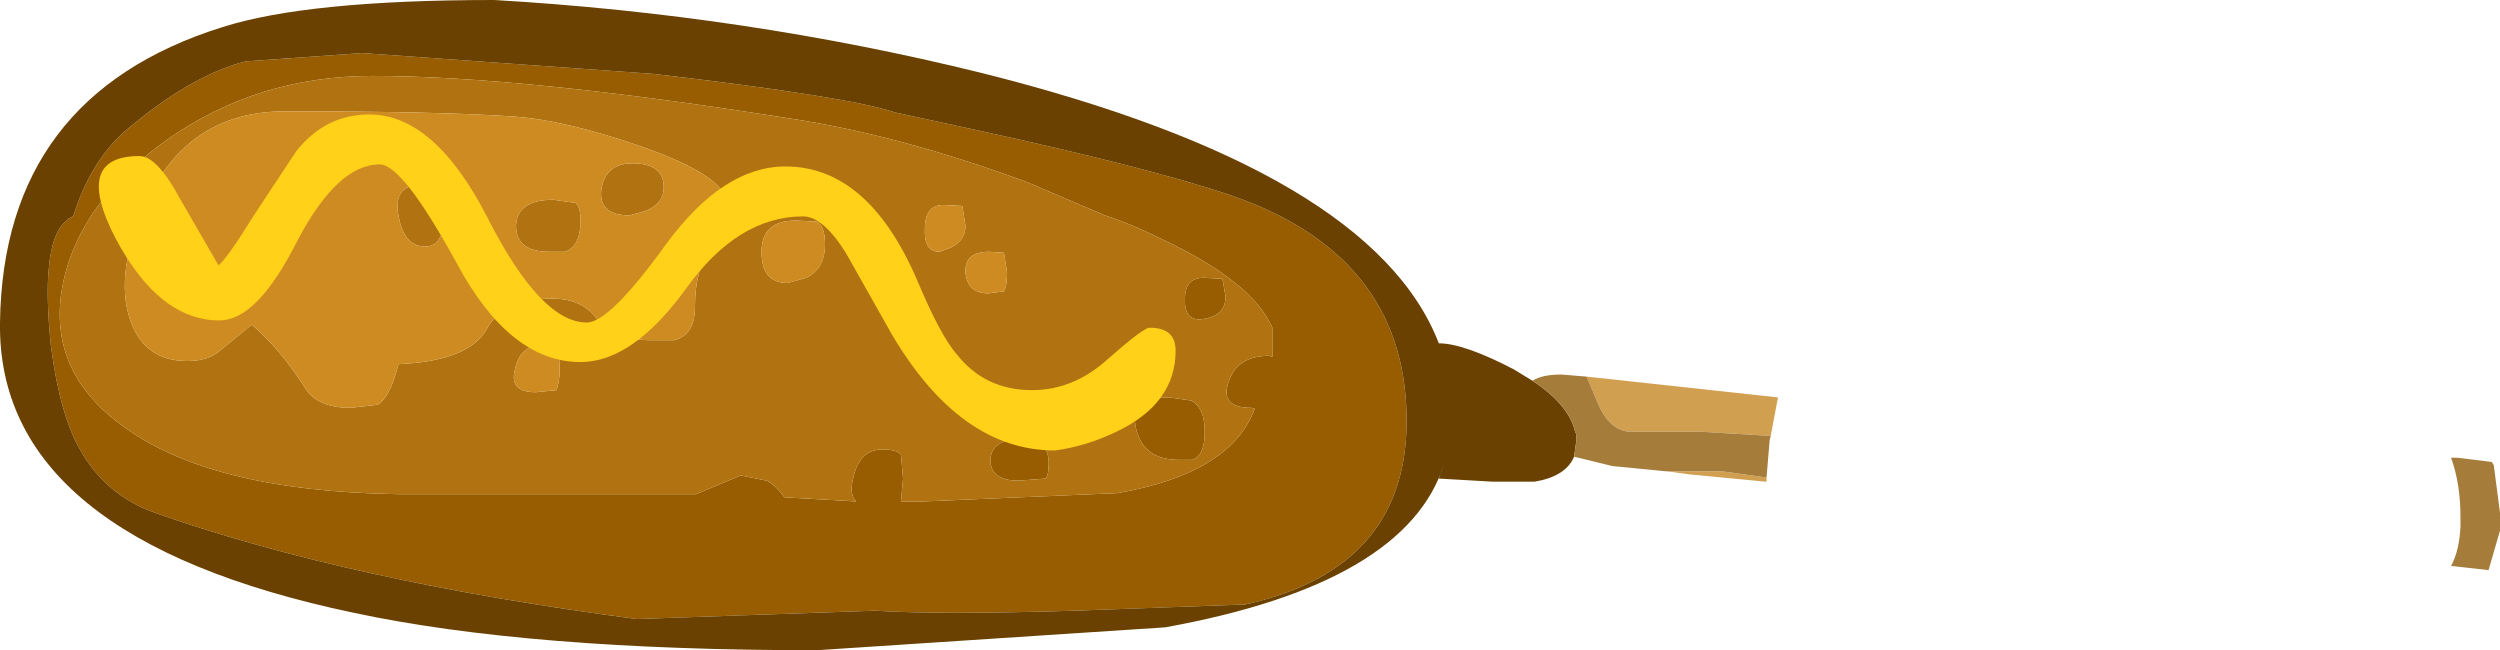 <?xml version="1.0" encoding="UTF-8" standalone="no"?>
<svg xmlns:ffdec="https://www.free-decompiler.com/flash" xmlns:xlink="http://www.w3.org/1999/xlink" ffdec:objectType="shape" height="31.25px" width="120.15px" xmlns="http://www.w3.org/2000/svg">
  <g transform="matrix(1.0, 0.0, 0.0, 1.0, 98.5, 4.25)">
    <path d="M-81.1 -1.7 L-67.1 -0.7 Q-57.7 0.4 -55.5 1.15 L-51.35 2.05 Q-43.35 3.8 -39.45 5.1 -31.05 7.95 -30.9 15.7 -30.75 23.05 -38.65 24.8 L-46.85 25.1 Q-53.3 25.3 -56.45 25.1 L-67.9 25.5 Q-81.6 23.7 -90.9 20.45 L-91.55 20.2 Q-93.55 19.3 -94.6 17.45 -95.6 15.8 -96.05 12.4 -96.3 10.0 -96.15 8.6 -96.0 6.95 -95.35 6.4 L-95.2 6.25 -95.0 6.15 -94.95 6.05 Q-94.15 3.55 -92.55 2.1 -89.4 -0.6 -86.7 -1.3 L-81.1 -1.7 M-40.65 9.1 L-39.75 9.15 -39.6 10.0 Q-39.6 11.0 -40.85 11.1 -41.6 11.1 -41.55 10.1 -41.55 9.1 -40.65 9.1 M-79.4 19.5 L-65.05 19.5 -62.9 18.6 -61.65 18.85 Q-61.25 19.05 -60.8 19.65 L-57.35 19.85 Q-57.7 19.5 -57.5 18.75 -57.2 17.35 -56.1 17.35 -55.4 17.35 -55.2 17.6 L-55.1 18.75 -55.2 19.85 -54.15 19.85 -44.8 19.45 Q-39.35 18.5 -38.2 15.4 L-38.35 15.35 Q-39.9 15.35 -39.45 14.1 -39.05 12.85 -37.5 12.85 L-37.35 12.9 -37.35 11.5 Q-38.3 9.3 -42.65 7.25 -44.15 6.5 -45.4 6.1 L-49.15 4.5 Q-55.25 2.25 -60.5 1.45 -73.4 -0.6 -80.6 -0.6 -86.1 -0.6 -90.45 2.45 -94.6 5.4 -95.45 9.25 -96.35 13.45 -92.7 16.15 -88.5 19.35 -79.4 19.5 M-42.3 14.85 L-41.25 15.0 Q-40.6 15.35 -40.6 16.5 -40.6 17.65 -41.2 17.85 L-41.85 17.85 Q-43.55 17.85 -43.9 16.35 -44.25 14.85 -42.3 14.85 M-49.4 16.85 Q-48.1 16.85 -48.1 18.0 -48.1 18.6 -48.25 18.75 L-49.55 18.85 Q-50.9 18.85 -50.9 17.85 -50.85 16.85 -49.4 16.85" fill="#985d00" fill-rule="evenodd" stroke="none"/>
    <path d="M-79.4 19.5 Q-88.5 19.35 -92.7 16.15 -96.35 13.45 -95.45 9.25 -94.6 5.4 -90.45 2.45 -86.1 -0.6 -80.6 -0.6 -73.4 -0.6 -60.5 1.45 -55.25 2.25 -49.15 4.5 L-45.4 6.1 Q-44.15 6.5 -42.65 7.25 -38.3 9.3 -37.35 11.5 L-37.35 12.9 -37.5 12.85 Q-39.05 12.85 -39.45 14.1 -39.9 15.35 -38.35 15.35 L-38.2 15.4 Q-39.35 18.5 -44.8 19.45 L-54.15 19.85 -55.2 19.85 -55.1 18.75 -55.2 17.6 Q-55.4 17.35 -56.1 17.35 -57.2 17.35 -57.5 18.75 -57.7 19.5 -57.35 19.85 L-60.8 19.65 Q-61.25 19.05 -61.65 18.85 L-62.9 18.6 -65.05 19.5 -79.4 19.5 M-40.65 9.1 Q-41.55 9.1 -41.55 10.1 -41.6 11.1 -40.85 11.1 -39.6 11.0 -39.6 10.0 L-39.75 9.15 -40.65 9.1 M-60.25 6.35 Q-61.9 6.35 -61.9 7.85 -61.9 9.35 -60.65 9.35 L-59.75 9.1 Q-58.85 8.65 -58.85 7.5 -58.85 6.6 -59.25 6.4 L-60.25 6.35 M-53.15 5.6 Q-54.05 5.6 -54.05 6.75 -54.1 7.85 -53.35 7.85 L-52.8 7.65 Q-52.1 7.3 -52.1 6.6 L-52.25 5.65 -53.15 5.6 M-50.95 7.85 Q-52.15 7.85 -52.1 8.85 -52.0 9.85 -51.0 9.85 L-50.25 9.75 Q-50.1 9.5 -50.1 8.85 L-50.25 7.9 -50.95 7.85 M-49.4 16.85 Q-50.85 16.85 -50.9 17.85 -50.9 18.85 -49.55 18.85 L-48.25 18.75 Q-48.1 18.6 -48.1 18.0 -48.1 16.85 -49.4 16.85 M-42.3 14.85 Q-44.25 14.85 -43.9 16.35 -43.55 17.85 -41.85 17.85 L-41.2 17.85 Q-40.6 17.65 -40.6 16.5 -40.6 15.35 -41.25 15.0 L-42.3 14.85 M-68.1 3.6 Q-66.6 3.6 -66.6 4.75 -66.6 5.55 -67.5 5.9 L-68.25 6.1 Q-69.75 6.1 -69.6 4.85 -69.4 3.6 -68.1 3.6 M-84.8 1.1 Q-90.25 1.1 -92.1 7.1 -92.85 9.5 -92.2 11.25 -91.5 13.1 -89.5 13.1 -88.6 13.1 -88.05 12.7 L-86.4 11.35 Q-85.0 12.55 -83.8 14.45 -83.2 15.35 -81.65 15.35 L-80.35 15.2 Q-79.75 14.85 -79.35 13.25 -75.95 13.1 -75.1 11.55 -74.3 10.1 -71.95 10.1 -70.5 10.1 -69.8 11.1 -69.05 12.1 -67.2 12.1 L-66.1 12.1 Q-65.1 11.85 -65.1 10.5 -65.1 8.7 -64.35 7.65 -63.6 6.6 -63.6 5.5 -63.6 4.2 -67.8 2.75 -71.45 1.5 -73.85 1.35 -77.4 1.1 -84.8 1.1 M-71.9 5.35 L-70.85 5.5 Q-70.6 5.65 -70.6 6.35 -70.6 7.6 -71.35 7.85 L-72.1 7.85 Q-73.7 7.85 -73.7 6.6 -73.65 5.35 -71.9 5.35 M-78.1 4.6 L-77.35 4.75 Q-77.1 4.95 -77.1 5.75 -77.1 7.6 -78.05 7.6 -79.1 7.6 -79.35 6.1 -79.65 4.6 -78.1 4.6 M-72.5 12.35 Q-73.5 12.35 -73.75 13.5 -74.05 14.6 -72.75 14.6 L-71.75 14.5 Q-71.6 14.0 -71.6 13.5 -71.6 12.8 -71.75 12.6 -71.9 12.35 -72.5 12.35" fill="#b17311" fill-rule="evenodd" stroke="none"/>
    <path d="M-50.95 7.85 L-50.25 7.9 -50.1 8.85 Q-50.1 9.5 -50.25 9.75 L-51.0 9.85 Q-52.0 9.85 -52.1 8.85 -52.15 7.85 -50.95 7.85 M-53.15 5.6 L-52.25 5.65 -52.1 6.6 Q-52.1 7.3 -52.8 7.65 L-53.35 7.85 Q-54.1 7.85 -54.05 6.75 -54.05 5.6 -53.15 5.6 M-60.25 6.35 L-59.25 6.4 Q-58.85 6.6 -58.85 7.5 -58.85 8.65 -59.75 9.1 L-60.65 9.35 Q-61.9 9.35 -61.9 7.85 -61.9 6.35 -60.25 6.35 M-68.1 3.6 Q-69.4 3.6 -69.6 4.85 -69.75 6.1 -68.25 6.1 L-67.5 5.9 Q-66.6 5.55 -66.6 4.75 -66.6 3.6 -68.1 3.6 M-84.8 1.1 Q-77.4 1.1 -73.85 1.35 -71.45 1.5 -67.8 2.75 -63.6 4.2 -63.6 5.5 -63.6 6.6 -64.35 7.65 -65.1 8.7 -65.1 10.5 -65.1 11.85 -66.1 12.1 L-67.2 12.1 Q-69.05 12.1 -69.8 11.1 -70.5 10.1 -71.95 10.1 -74.3 10.1 -75.1 11.55 -75.95 13.1 -79.35 13.25 -79.75 14.85 -80.35 15.2 L-81.65 15.35 Q-83.2 15.35 -83.8 14.45 -85.0 12.55 -86.4 11.35 L-88.05 12.7 Q-88.6 13.1 -89.5 13.1 -91.5 13.1 -92.2 11.25 -92.85 9.5 -92.1 7.1 -90.25 1.1 -84.8 1.1 M-78.1 4.6 Q-79.65 4.6 -79.35 6.1 -79.1 7.6 -78.05 7.6 -77.1 7.6 -77.1 5.75 -77.1 4.95 -77.35 4.75 L-78.1 4.6 M-71.9 5.35 Q-73.65 5.35 -73.7 6.6 -73.7 7.85 -72.1 7.85 L-71.35 7.85 Q-70.6 7.6 -70.6 6.35 -70.6 5.65 -70.85 5.5 L-71.9 5.35 M-72.5 12.35 Q-71.9 12.35 -71.75 12.6 -71.6 12.8 -71.6 13.5 -71.6 14.0 -71.75 14.5 L-72.75 14.6 Q-74.05 14.6 -73.75 13.5 -73.5 12.35 -72.5 12.35" fill="#ce8b22" fill-rule="evenodd" stroke="none"/>
    <path d="M-81.1 -1.7 L-86.7 -1.3 Q-89.4 -0.6 -92.55 2.1 -94.15 3.55 -94.95 6.05 L-95.0 6.15 -95.2 6.25 -95.35 6.4 Q-96.0 6.95 -96.15 8.6 -96.3 10.0 -96.05 12.4 -95.6 15.8 -94.6 17.45 -93.55 19.3 -91.55 20.2 L-90.9 20.45 Q-81.6 23.7 -67.9 25.5 L-56.45 25.1 Q-53.3 25.3 -46.85 25.1 L-38.65 24.8 Q-30.75 23.05 -30.9 15.7 -31.05 7.95 -39.45 5.1 -43.35 3.8 -51.35 2.05 L-55.5 1.15 Q-57.7 0.4 -67.1 -0.7 L-81.1 -1.7 M-22.85 17.7 Q-23.25 18.65 -24.75 18.9 L-26.75 18.9 -29.35 18.75 -29.1 18.05 Q-30.9 23.8 -42.5 25.9 L-59.25 27.0 Q-73.1 27.0 -81.5 25.2 -98.65 21.6 -98.5 11.25 -98.35 0.35 -87.8 -2.95 -83.7 -4.25 -74.75 -4.25 -62.7 -3.55 -51.35 -0.75 -32.55 3.95 -29.35 12.25 -28.15 12.25 -25.75 13.5 L-24.85 14.05 Q-23.1 15.2 -22.8 16.5 L-22.75 16.6 -22.75 17.0 -22.85 17.7" fill="#6a4100" fill-rule="evenodd" stroke="none"/>
    <path d="M-22.25 13.85 L-13.05 14.85 -13.4 16.7 -16.75 16.5 -20.1 16.5 Q-21.2 16.5 -21.8 14.9 L-22.25 13.85 M-13.6 18.7 L-13.6 18.9 -13.65 18.9 -17.3 18.55 -18.4 18.4 -15.75 18.4 -13.6 18.7" fill="#d19f50" fill-rule="evenodd" stroke="none"/>
    <path d="M-24.85 14.05 Q-24.4 13.75 -23.45 13.75 L-22.25 13.85 -21.8 14.9 Q-21.2 16.5 -20.1 16.5 L-16.75 16.5 -13.4 16.7 -13.45 16.9 -13.6 18.7 -15.75 18.4 -18.4 18.4 -18.45 18.4 -21.0 18.15 -22.85 17.7 -22.75 17.0 -22.75 16.6 -22.8 16.5 Q-23.1 15.2 -24.85 14.05 M19.6 17.75 L21.25 17.95 21.35 18.1 21.65 20.4 21.65 21.25 21.1 23.15 19.3 22.95 Q19.7 22.2 19.75 21.05 L19.75 20.6 Q19.75 19.0 19.3 17.75 L19.6 17.75" fill="#a57c3a" fill-rule="evenodd" stroke="none"/>
    <path d="M-91.8 3.25 Q-90.95 3.25 -89.85 5.3 L-88.0 8.5 Q-87.6 8.2 -86.3 6.1 L-84.25 3.0 Q-82.85 1.25 -80.75 1.25 -77.6 1.25 -75.05 6.25 -72.5 11.25 -70.3 11.25 -69.2 11.25 -66.5 7.5 -63.75 3.75 -60.75 3.75 -56.8 3.75 -54.45 9.15 -53.3 11.9 -52.5 12.8 -51.15 14.5 -48.9 14.5 -46.9 14.5 -45.25 13.0 -43.55 11.5 -43.25 11.5 -42.0 11.5 -42.0 12.6 -42.0 15.15 -44.85 16.5 -46.3 17.2 -47.8 17.4 -52.35 17.4 -55.65 11.8 L-57.85 7.9 Q-58.95 6.15 -59.9 6.15 -63.05 6.15 -65.55 9.65 -68.1 13.15 -70.6 13.15 -74.0 13.15 -76.55 8.4 -79.15 3.65 -80.25 3.65 -82.3 3.65 -84.25 7.4 -86.15 11.15 -87.95 11.15 -90.85 11.15 -92.95 7.2 -95.0 3.25 -91.8 3.25" fill="#ffd119" fill-rule="evenodd" stroke="none"/>
  </g>
</svg>
